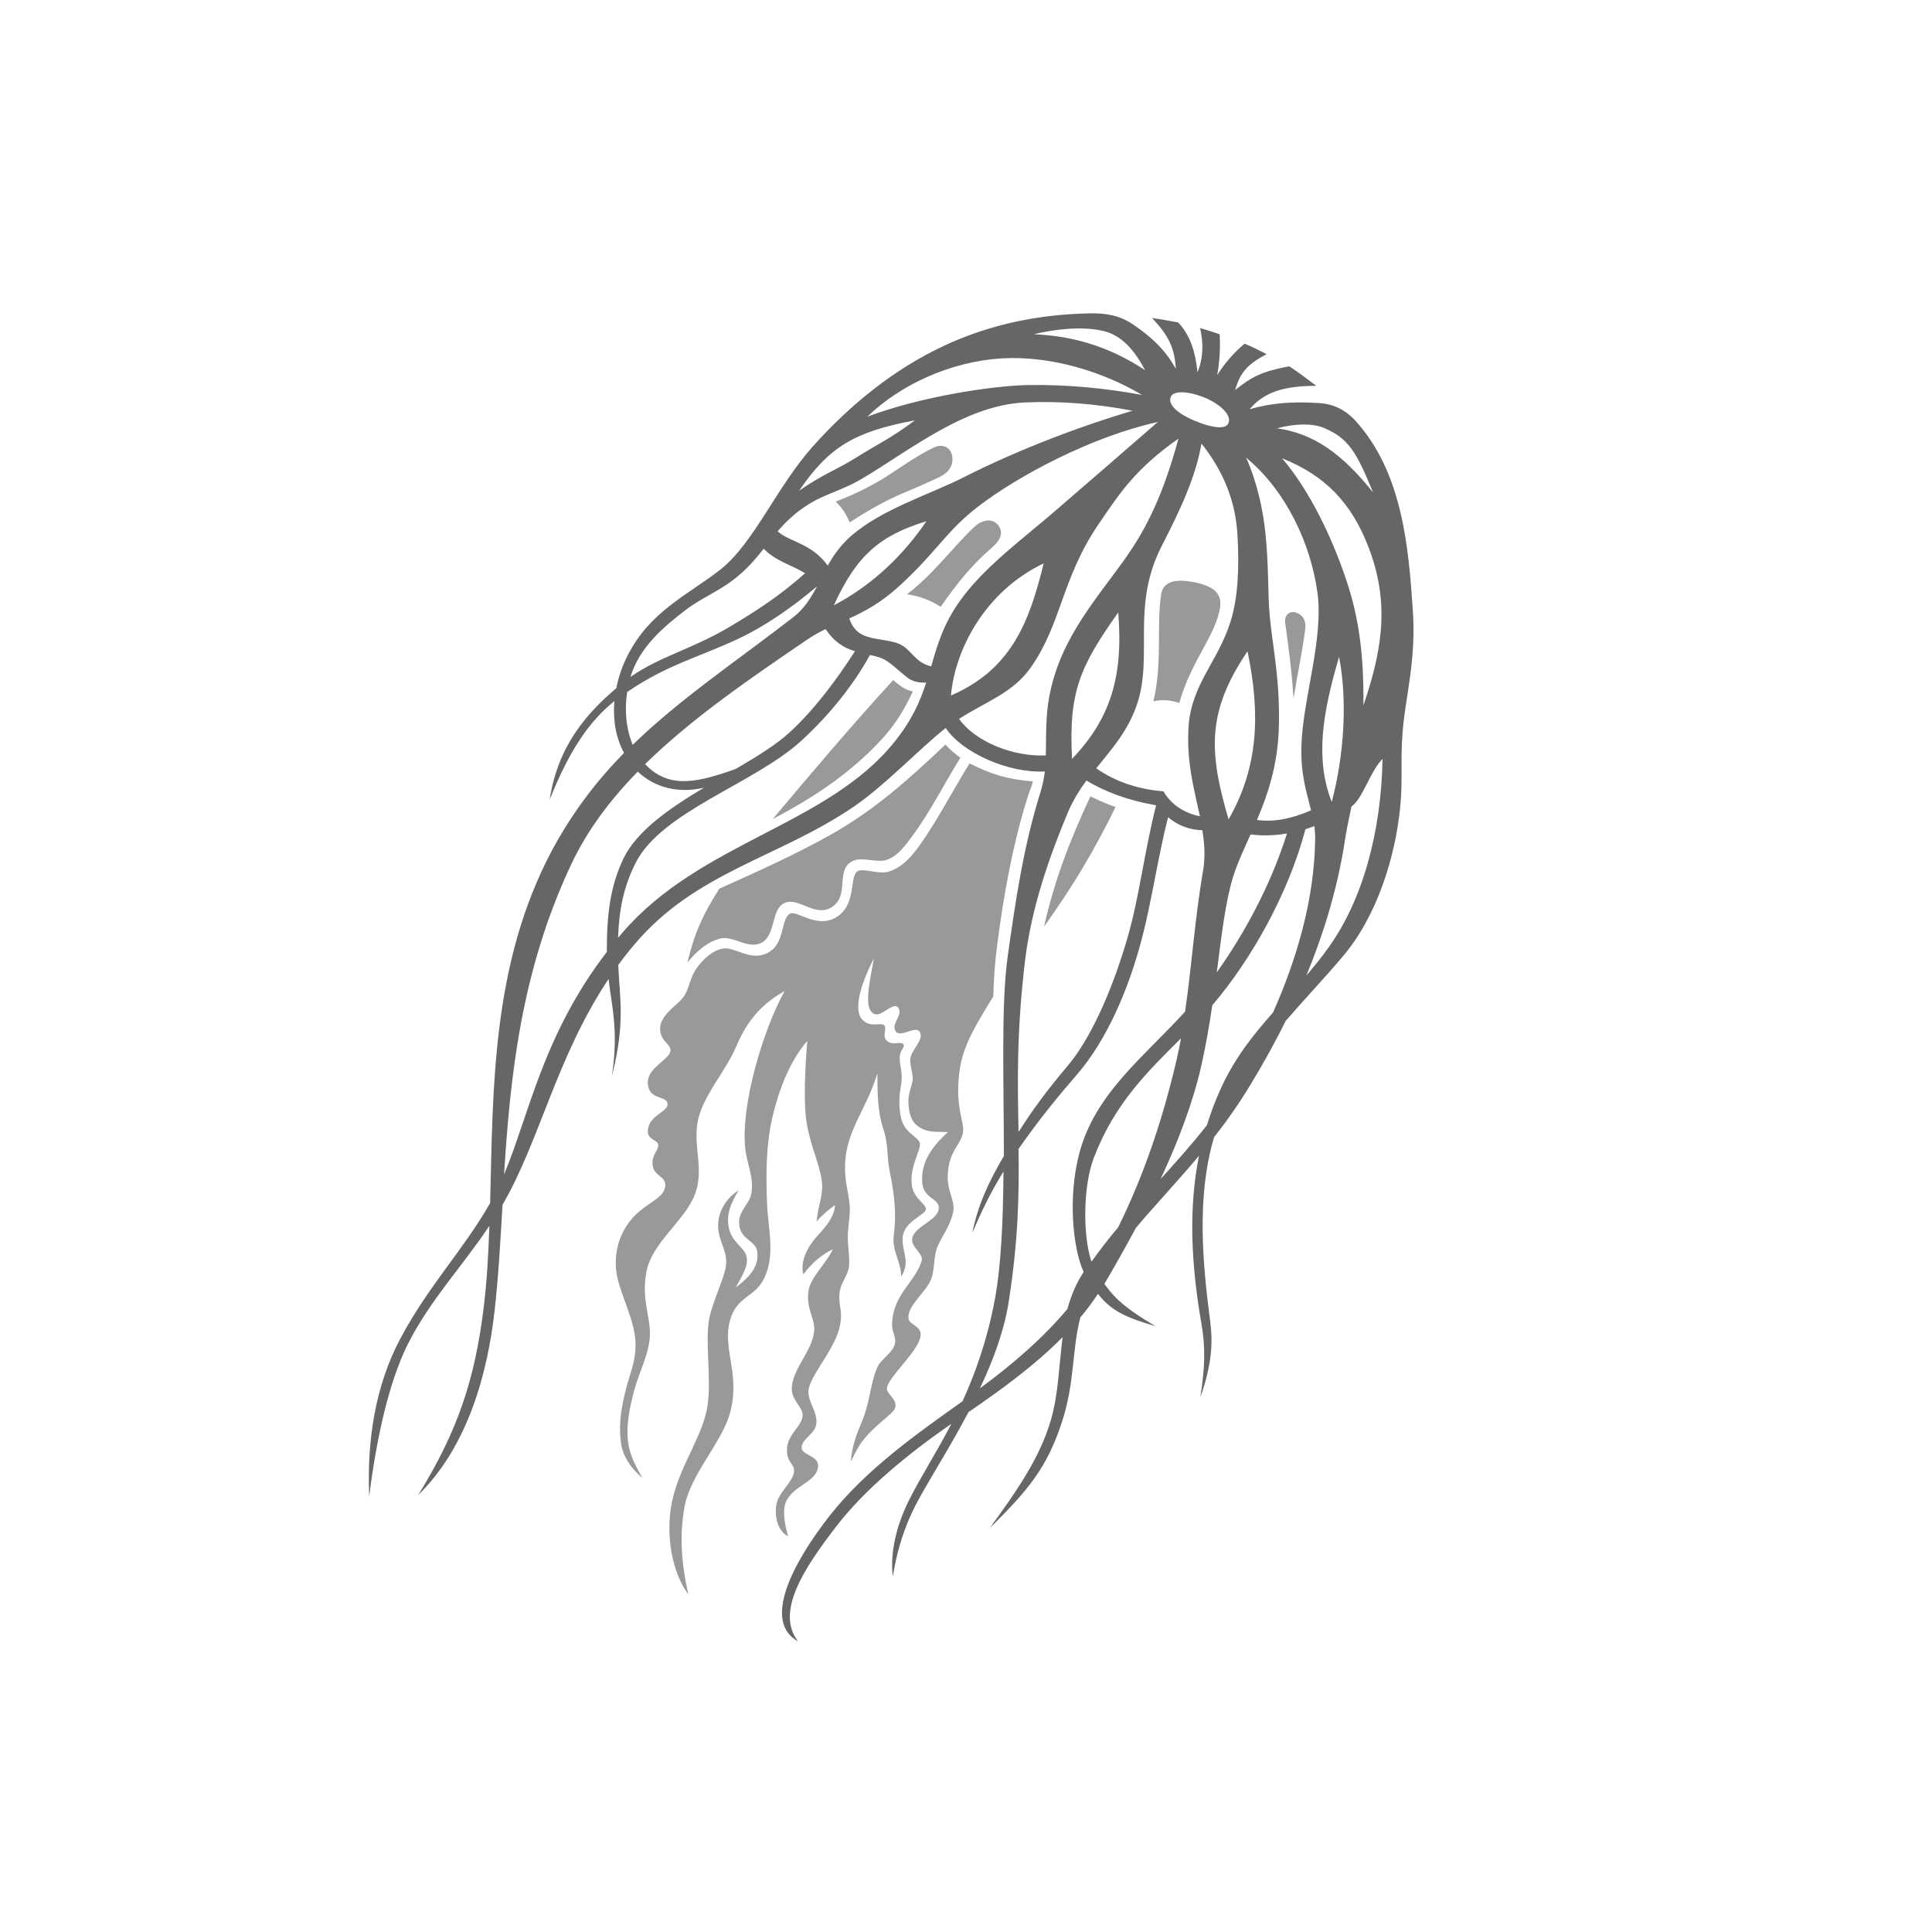 <?xml version="1.0" encoding="UTF-8"?>
<!DOCTYPE svg PUBLIC "-//W3C//DTD SVG 1.1//EN" "http://www.w3.org/Graphics/SVG/1.1/DTD/svg11.dtd">

<svg	xmlns="http://www.w3.org/2000/svg"
		version="1.1"
		xmlns:xlink="http://www.w3.org/1999/xlink"
		viewBox="-10,-10,10,10">

	<title>Jellyfish</title>

	<defs>
		<path id="jellyfishDark" d="
			m -4.09,-7.956 c -0.191,-0.035 -0.383,-0.054 -0.588,-0.051 -0.181,0.003 -0.556,0.059 -0.833,0.164 0.169,-0.164 0.429,-0.286 0.697,-0.302 0.254,-0.015 0.523,0.069 0.725,0.189 z
			m 0.074,2.124 c -0.062,0.246 -0.087,0.474 -0.147,0.682 -0.061,0.212 -0.17,0.5 -0.311,0.667 -0.106,0.126 -0.173,0.215 -0.254,0.342 -0.005,-0.255 -0.011,-0.515 0.034,-0.89 0.034,-0.276 0.125,-0.533 0.22,-0.761 0.027,-0.064 0.061,-0.118 0.097,-0.168 0.095,0.057 0.211,0.102 0.36,0.128 z
			m -0.79,1.819 c -0.08,0.136 -0.134,0.256 -0.161,0.394 0.049,-0.115 0.095,-0.211 0.161,-0.317 -0.002,0.247 -0.011,0.484 -0.046,0.669 -0.039,0.205 -0.1,0.375 -0.166,0.52 -0.247,0.175 -0.501,0.356 -0.685,0.589 -0.194,0.246 -0.353,0.552 -0.166,0.654 -0.118,-0.151 0.027,-0.376 0.205,-0.605 0.143,-0.183 0.36,-0.364 0.588,-0.521 -0.08,0.154 -0.162,0.28 -0.22,0.397 -0.061,0.123 -0.098,0.262 -0.083,0.393 0.024,-0.146 0.063,-0.262 0.118,-0.369 0.059,-0.115 0.171,-0.287 0.274,-0.482
				0.174,-0.119 0.345,-0.244 0.487,-0.388 -0.019,0.145 -0.021,0.295 -0.061,0.43 -0.054,0.185 -0.163,0.349 -0.316,0.558 0.201,-0.197 0.296,-0.315 0.371,-0.541 0.071,-0.212 0.053,-0.379 0.098,-0.549 0.033,-0.039 0.063,-0.08 0.091,-0.122 0.071,0.09 0.145,0.122 0.297,0.167 -0.14,-0.084 -0.203,-0.133 -0.264,-0.219 8.697e-4,-10e-4 0.002,-0.003 0.003,-0.004 0.052,-0.089 0.106,-0.184 0.16,-0.285 0.106,-0.126 0.217,-0.242 0.327,-0.374 -0.054,0.27 -0.042,0.556 0.013,0.872 0.02,0.116 0.019,0.219
				-0.006,0.378 0.063,-0.177 0.064,-0.294 0.051,-0.393 -0.04,-0.302 -0.071,-0.647 0.02,-0.953 0.063,-0.08 0.125,-0.167 0.185,-0.266 0.067,-0.11 0.129,-0.221 0.185,-0.335 0.098,-0.113 0.2,-0.221 0.295,-0.333 0.175,-0.205 0.273,-0.509 0.299,-0.78 0.013,-0.135 -5.97e-4,-0.244 0.013,-0.396 0.015,-0.173 0.069,-0.362 0.052,-0.614 -0.022,-0.317 -0.05,-0.712 -0.297,-0.984 -0.068,-0.074 -0.139,-0.089 -0.192,-0.092 -0.129,-0.008 -0.237,-0.002 -0.356,0.032 0.071,-0.083 0.166,-0.121 0.345,-0.121
				-0.053,-0.04 -0.092,-0.07 -0.14,-0.101 -0.138,0.026 -0.192,0.052 -0.28,0.123 0.026,-0.092 0.065,-0.134 0.163,-0.186 -0.043,-0.022 -0.078,-0.04 -0.114,-0.054 -0.054,0.045 -0.101,0.098 -0.142,0.163 0.013,-0.071 0.017,-0.142 0.013,-0.212 -0.037,-0.013 -0.067,-0.022 -0.101,-0.032 0.017,0.078 0.017,0.156 -0.014,0.229 -0.009,-0.095 -0.034,-0.19 -0.1,-0.258 -0.048,-0.009 -0.09,-0.017 -0.135,-0.023 0.082,0.087 0.117,0.151 0.123,0.263 -0.057,-0.104 -0.136,-0.172 -0.222,-0.23 -0.069,-0.047
				-0.142,-0.059 -0.224,-0.057 -0.261,0.005 -0.51,0.055 -0.748,0.165 -0.264,0.122 -0.493,0.309 -0.686,0.525 -0.183,0.205 -0.303,0.495 -0.471,0.631 -0.152,0.122 -0.343,0.205 -0.463,0.407 -0.04,0.067 -0.068,0.139 -0.082,0.212 -0.144,0.123 -0.301,0.289 -0.345,0.577 0.104,-0.261 0.209,-0.409 0.335,-0.51 -0.008,0.096 0.007,0.189 0.05,0.268 -0.14,0.143 -0.265,0.304 -0.372,0.503 -0.314,0.587 -0.306,1.238 -0.321,1.827 -0.14,0.245 -0.318,0.426 -0.464,0.7 -0.133,0.249
				-0.174,0.535 -0.162,0.819 0.035,-0.284 0.098,-0.584 0.199,-0.787 0.114,-0.227 0.282,-0.403 0.423,-0.614 -0.005,0.148 -0.013,0.291 -0.03,0.427 -0.046,0.37 -0.134,0.636 -0.339,0.967 0.262,-0.256 0.361,-0.642 0.396,-0.955 0.02,-0.176 0.03,-0.359 0.041,-0.548 0.194,-0.334 0.279,-0.764 0.549,-1.169 0.016,0.143 0.053,0.267 0.017,0.504 0.071,-0.28 0.04,-0.405 0.033,-0.576 0.027,-0.037 0.055,-0.073 0.086,-0.109 0.315,-0.373 0.746,-0.447 1.132,-0.71 0.163,-0.111 0.338,-0.298
				0.477,-0.408 0.084,0.127 0.323,0.235 0.513,0.225 -0.004,0.034 -0.011,0.069 -0.022,0.105 -0.089,0.285 -0.129,0.56 -0.17,0.851 -0.035,0.249 -0.02,0.649 -0.02,1.036 z
			m 0.08,-0.043 c 0.104,-0.149 0.203,-0.27 0.296,-0.377 0.166,-0.19 0.276,-0.464 0.339,-0.704 0.053,-0.2 0.085,-0.432 0.137,-0.633 0.051,0.043 0.112,0.066 0.177,0.067 0.012,0.07 0.016,0.139 0.004,0.21 -0.043,0.248 -0.058,0.49 -0.093,0.729 -0.214,0.236 -0.466,0.423 -0.548,0.735 -0.058,0.221 -0.035,0.485 0.023,0.613 -0.04,0.06 -0.066,0.125 -0.084,0.191 -0.122,0.146 -0.281,0.285 -0.453,0.411 0.068,-0.143 0.124,-0.294 0.148,-0.442 0.052,-0.328 0.055,-0.567 0.052,-0.8 z
			m 1.387,-1.629 c -0.083,0.266 -0.222,0.52 -0.363,0.718 0.025,-0.195 0.045,-0.366 0.084,-0.493 0.022,-0.071 0.056,-0.143 0.091,-0.221 0.063,0.008 0.125,0.006 0.188,-0.005 z
			m -1.012,2.214 c -0.044,-0.132 -0.045,-0.388 0.014,-0.54 0.109,-0.281 0.275,-0.44 0.45,-0.615 -0.007,0.039 -0.015,0.077 -0.024,0.116 -0.07,0.298 -0.162,0.578 -0.301,0.862 -0.048,0.057 -0.094,0.116 -0.138,0.178 z
			m 0.626,-1.326 c 0.2,-0.234 0.393,-0.575 0.482,-0.911 0.015,-0.005 0.031,-0.01 0.046,-0.016 0.003,0.023 0.005,0.048 0.004,0.074 -0.004,0.3 -0.093,0.611 -0.218,0.891 -0.102,0.115 -0.198,0.235 -0.269,0.391 -0.029,0.063 -0.053,0.127 -0.073,0.192 -0.076,0.097 -0.158,0.188 -0.24,0.279 0.089,-0.19 0.166,-0.39 0.211,-0.587 0.024,-0.107 0.042,-0.213 0.057,-0.314 z
			m -2.108,-2.236 c -0.128,0.115 -0.252,0.195 -0.393,0.279 -0.19,0.113 -0.358,0.151 -0.511,0.258 0.047,-0.152 0.164,-0.254 0.29,-0.35 0.068,-0.052 0.162,-0.092 0.239,-0.15 0.069,-0.052 0.117,-0.108 0.161,-0.164 0.062,0.065 0.145,0.084 0.214,0.127 z
			m -0.921,0.615 c 0.207,-0.142 0.375,-0.181 0.578,-0.277 0.136,-0.064 0.276,-0.161 0.405,-0.27 -0.032,0.06 -0.067,0.117 -0.126,0.162 -0.302,0.233 -0.585,0.422 -0.828,0.658 -0.035,-0.083 -0.043,-0.18 -0.029,-0.272 z
			m 1.179,-0.211 c -0.096,0.149 -0.209,0.301 -0.335,0.417 -0.071,0.066 -0.172,0.128 -0.282,0.192 -0.198,0.072 -0.314,0.087 -0.415,0.021 -0.02,-0.013 -0.038,-0.029 -0.054,-0.046 0.241,-0.236 0.54,-0.441 0.84,-0.645 0.031,-0.021 0.062,-0.038 0.094,-0.054 0.041,0.062 0.092,0.097 0.15,0.114 z
			m -0.781,0.706 c -0.179,0.107 -0.35,0.224 -0.419,0.371 -0.064,0.136 -0.085,0.279 -0.084,0.479 -0.331,0.431 -0.402,0.842 -0.532,1.152 0.032,-0.507 0.087,-1.052 0.348,-1.606 0.083,-0.176 0.202,-0.334 0.344,-0.479 0.089,0.084 0.213,0.114 0.343,0.083 z
			m -0.445,0.778 c 0.005,-0.144 0.028,-0.263 0.09,-0.387 0.136,-0.27 0.615,-0.41 0.861,-0.636 0.15,-0.138 0.271,-0.293 0.353,-0.442 0.032,0.007 0.058,0.014 0.079,0.026 0.035,0.021 0.065,0.052 0.114,0.091 0.026,0.02 0.059,0.028 0.098,0.026 -0.031,0.096 -0.074,0.195 -0.165,0.308 -0.348,0.432 -1.003,0.517 -1.406,0.985 -0.008,0.01 -0.017,0.02 -0.025,0.029 z
			m 3.011,-0.63 c -0.084,-0.018 -0.148,-0.061 -0.188,-0.129 -0.121,-0.01 -0.239,-0.044 -0.348,-0.119 0.08,-0.1 0.164,-0.192 0.211,-0.331 0.086,-0.254 -0.033,-0.509 0.13,-0.824 0.093,-0.181 0.173,-0.35 0.204,-0.526 0.124,0.157 0.176,0.311 0.186,0.471 0.01,0.175 0.003,0.327 -0.036,0.451 -0.065,0.207 -0.202,0.323 -0.217,0.543 -0.012,0.183 0.03,0.329 0.059,0.465 z
			m 0.409,-0.449 c 0.008,-0.255 -0.03,-0.412 -0.047,-0.588 -0.011,-0.12 -0.004,-0.251 -0.022,-0.426 -0.013,-0.129 -0.045,-0.27 -0.1,-0.393 0.206,0.17 0.334,0.444 0.369,0.698 0.033,0.242 -0.076,0.551 -0.083,0.795 -0.004,0.152 0.028,0.241 0.05,0.332 -0.102,0.045 -0.195,0.062 -0.28,0.05 0.055,-0.129 0.106,-0.278 0.113,-0.469 z
			m -1.206,0.134 c -0.169,0.008 -0.365,-0.071 -0.449,-0.189 0.139,-0.09 0.278,-0.133 0.372,-0.267 0.159,-0.227 0.159,-0.46 0.349,-0.739 0.112,-0.165 0.192,-0.288 0.415,-0.445 -0.052,0.188 -0.111,0.356 -0.212,0.524 -0.127,0.21 -0.339,0.414 -0.428,0.696 -0.055,0.173 -0.043,0.299 -0.047,0.421 z
			m -0.593,-0.461 c -0.088,-0.02 -0.102,-0.091 -0.17,-0.118 -0.056,-0.022 -0.128,-0.018 -0.185,-0.045 -0.036,-0.017 -0.058,-0.05 -0.069,-0.085 0.079,-0.036 0.161,-0.08 0.249,-0.159 0.201,-0.181 0.248,-0.289 0.415,-0.418 0.214,-0.165 0.594,-0.365 0.933,-0.44 -0.173,0.151 -0.347,0.301 -0.517,0.448 -0.173,0.151 -0.382,0.301 -0.508,0.479 -0.086,0.121 -0.117,0.229 -0.148,0.338 z
			m -0.536,-0.522 c -0.085,-0.117 -0.196,-0.12 -0.259,-0.177 0.027,-0.032 0.057,-0.062 0.092,-0.091 0.127,-0.104 0.216,-0.104 0.351,-0.185 0.245,-0.146 0.53,-0.378 0.839,-0.391 0.18,-0.008 0.369,0.007 0.555,0.043 -0.246,0.072 -0.58,0.195 -0.875,0.345 -0.182,0.092 -0.419,0.162 -0.583,0.304 -0.054,0.048 -0.09,0.1 -0.12,0.153 z
			m 1.427,-1.214 c 0.097,0.023 0.163,0.103 0.216,0.203 -0.179,-0.118 -0.364,-0.177 -0.576,-0.186 0.107,-0.026 0.25,-0.043 0.359,-0.017 z
			m 1.051,3.335 c 0.093,-0.225 0.163,-0.459 0.2,-0.703 0.008,-0.051 0.02,-0.109 0.033,-0.17 0.059,-0.042 0.096,-0.181 0.161,-0.247 -0.007,0.382 -0.104,0.732 -0.28,0.977 -0.036,0.051 -0.075,0.098 -0.114,0.144 z
			m 0.295,-1.399 c 0.002,-0.25 -0.02,-0.441 -0.088,-0.645 -0.078,-0.233 -0.194,-0.469 -0.333,-0.632 0.223,0.089 0.359,0.231 0.447,0.459 0.102,0.266 0.084,0.499 -0.025,0.817 z
			M -3.069,-6.6 c 0.044,0.227 0.026,0.51 -0.038,0.751 -0.087,-0.223 -0.048,-0.459 0.038,-0.751 z
			m -0.474,-0.029 c 0.068,0.324 0.056,0.603 -0.098,0.87 -0.103,-0.351 -0.113,-0.557 0.098,-0.87 z
			m -1.055,-0.455 c -0.077,0.317 -0.174,0.551 -0.48,0.684 0.021,-0.237 0.175,-0.538 0.48,-0.684 z
			m -0.667,-0.74 c -0.119,0.09 -0.2,0.127 -0.298,0.189 -0.102,0.065 -0.171,0.085 -0.301,0.175 0.155,-0.226 0.284,-0.305 0.598,-0.364 z
			m -0.419,0.957 c 0.118,-0.259 0.239,-0.362 0.479,-0.435 -0.115,0.169 -0.273,0.327 -0.479,0.435 z
			m 1.472,0.037 c 0.027,0.334 -0.041,0.55 -0.239,0.758 -0.019,-0.345 0.041,-0.479 0.239,-0.758 z
			m 0.822,-0.953 c 0.091,-0.025 0.184,-0.027 0.243,-0.002 0.127,0.054 0.168,0.124 0.254,0.334 -0.16,-0.201 -0.309,-0.306 -0.497,-0.332 z
			m -0.359,-0.152 c 0.074,0.035 0.127,0.089 0.106,0.128 -0.018,0.034 -0.099,0.017 -0.18,-0.018 -0.088,-0.038 -0.135,-0.085 -0.116,-0.123 0.02,-0.039 0.122,-0.019 0.19,0.013 z"
		/>
		<path id="jellyfishLight" d="
			m -4.03,-6.37 c 0.048,-0.2 0.015,-0.393 0.04,-0.553 0.011,-0.073 0.084,-0.082 0.178,-0.062 0.094,0.02 0.138,0.057 0.127,0.129 -0.022,0.146 -0.152,0.279 -0.211,0.495 -0.045,-0.016 -0.088,-0.019 -0.134,-0.009 z
			m 0.725,-0.016 c -0.009,-0.148 -0.026,-0.264 -0.043,-0.391 -0.005,-0.038 0.022,-0.064 0.057,-0.052 0.036,0.012 0.052,0.043 0.047,0.083 -0.015,0.12 -0.037,0.217 -0.061,0.361 z
			m -1.998,-0.538 c 0.066,0.011 0.12,0.031 0.172,0.065 0.075,-0.109 0.157,-0.213 0.261,-0.303 0.054,-0.046 0.063,-0.082 0.038,-0.118 -0.022,-0.032 -0.074,-0.038 -0.12,0.003 -0.104,0.094 -0.212,0.245 -0.352,0.352 z
			m -0.371,-0.479 c 0.031,0.029 0.054,0.064 0.072,0.107 0.092,-0.06 0.183,-0.112 0.277,-0.152 0.063,-0.026 0.127,-0.054 0.186,-0.082 0.048,-0.023 0.074,-0.058 0.068,-0.106 -0.005,-0.041 -0.042,-0.073 -0.097,-0.047 -0.078,0.038 -0.152,0.089 -0.223,0.136 -0.093,0.062 -0.192,0.108 -0.283,0.143 z
			m -0.767,2.382 c 0.037,-0.156 0.082,-0.249 0.164,-0.379 0.189,-0.085 0.401,-0.18 0.581,-0.282 0.22,-0.125 0.393,-0.277 0.589,-0.464 0.025,0.026 0.047,0.046 0.078,0.068 -0.081,0.13 -0.155,0.278 -0.246,0.401 -0.038,0.052 -0.086,0.12 -0.15,0.131 -0.059,0.009 -0.128,-0.026 -0.177,0.012 -0.07,0.054 0.001,0.179 -0.101,0.234 -0.086,0.046 -0.172,-0.066 -0.244,-0.022 -0.061,0.037 -0.039,0.162 -0.11,0.201 -0.068,0.037 -0.148,-0.036 -0.211,-0.022 -0.063,0.014 -0.12,0.059 -0.173,0.124 z
			m 0.441,-0.74 c 0.234,-0.123 0.417,-0.25 0.576,-0.426 0.065,-0.073 0.109,-0.15 0.149,-0.234 -0.045,-0.009 -0.077,-0.038 -0.102,-0.059 -0.217,0.238 -0.412,0.467 -0.623,0.719 z
			m 1.644,-0.117 c 0.037,0.018 0.083,0.039 0.13,0.055 -0.106,0.217 -0.218,0.407 -0.37,0.619 0.054,-0.238 0.13,-0.439 0.24,-0.674 z
			m -0.626,-0.17 c -0.083,0.134 -0.156,0.275 -0.245,0.405 -0.056,0.083 -0.111,0.137 -0.176,0.155 -0.054,0.015 -0.135,-0.023 -0.162,-3e-4 -0.038,0.032 -0.002,0.177 -0.11,0.238 -0.102,0.058 -0.204,-0.044 -0.239,-0.019 -0.047,0.033 -0.021,0.157 -0.116,0.203 -0.075,0.036 -0.139,-0.013 -0.201,-0.024 -0.068,-0.012 -0.154,0.072 -0.184,0.138 -0.021,0.048 -0.024,0.089 -0.06,0.128 -0.029,0.031 -0.115,0.088 -0.108,0.156 0.006,0.067 0.063,0.073 0.052,0.113 -0.012,0.043 -0.12,0.085 -0.116,0.162 0.005,0.092
				0.098,0.06 0.102,0.107 0.004,0.042 -0.1,0.059 -0.102,0.141 -9.075e-4,0.046 0.052,0.044 0.054,0.072 0.003,0.026 -0.035,0.049 -0.029,0.104 0.006,0.059 0.074,0.057 0.065,0.112 -0.011,0.068 -0.108,0.083 -0.182,0.177 -0.066,0.084 -0.088,0.194 -0.065,0.295 0.023,0.1 0.089,0.226 0.093,0.329 0.004,0.102 -0.028,0.162 -0.049,0.246 -0.024,0.098 -0.038,0.171 -0.027,0.271 0.007,0.071 0.049,0.136 0.112,0.189 -0.043,-0.076 -0.068,-0.126 -0.075,-0.194 -0.009,-0.085 0.01,-0.172 0.032,-0.257 0.024,-0.09
				0.081,-0.199 0.082,-0.291 0.002,-0.097 -0.044,-0.181 -0.019,-0.321 0.027,-0.154 0.198,-0.266 0.251,-0.402 0.05,-0.129 -0.007,-0.239 0.014,-0.372 0.021,-0.133 0.146,-0.266 0.202,-0.399 0.059,-0.14 0.138,-0.221 0.249,-0.284 -0.115,0.209 -0.226,0.59 -0.204,0.811 0.009,0.086 0.044,0.145 0.033,0.231 -0.008,0.062 -0.071,0.095 -0.064,0.166 0.008,0.083 0.088,0.081 0.094,0.144 0.006,0.063 -0.023,0.117 -0.112,0.182 0.035,-0.063 0.067,-0.112 0.056,-0.16 -0.01,-0.049 -0.082,-0.073 -0.094,-0.162
				-0.008,-0.059 0.01,-0.108 0.053,-0.181 -0.069,0.045 -0.106,0.113 -0.106,0.183 2.988e-4,0.08 0.048,0.128 0.041,0.202 -0.006,0.072 -0.083,0.212 -0.092,0.313 -0.013,0.133 0.021,0.32 -0.011,0.454 -0.036,0.149 -0.143,0.289 -0.178,0.467 -0.033,0.165 0.002,0.362 0.086,0.473 -0.039,-0.171 -0.045,-0.312 -0.02,-0.453 0.03,-0.166 0.191,-0.331 0.234,-0.481 0.058,-0.204 -0.038,-0.329 2.979e-4,-0.48 0.034,-0.133 0.131,-0.12 0.18,-0.226 0.056,-0.121 0.018,-0.254 0.013,-0.382 -0.006,-0.151 -0.006,-0.299
				0.027,-0.445 0.03,-0.129 0.084,-0.285 0.181,-0.398 -0.01,0.121 -0.018,0.281 -0.008,0.385 0.012,0.131 0.071,0.246 0.083,0.337 0.01,0.076 -0.017,0.119 -0.027,0.212 0.028,-0.03 0.06,-0.06 0.096,-0.084 -0.004,0.061 -0.044,0.107 -0.093,0.161 -0.048,0.053 -0.09,0.13 -0.071,0.197 0.039,-0.053 0.091,-0.1 0.153,-0.13 -0.037,0.077 -0.115,0.145 -0.126,0.213 -0.016,0.099 0.038,0.146 0.028,0.218 -0.013,0.098 -0.11,0.19 -0.115,0.285 -0.003,0.068 0.057,0.098 0.056,0.144 -0.002,0.058 -0.081,0.098
				-0.081,0.179 -2.979e-4,0.067 0.039,0.072 0.037,0.109 -0.002,0.048 -0.062,0.095 -0.085,0.15 -0.019,0.047 -0.015,0.154 0.054,0.188 -0.02,-0.069 -0.031,-0.14 -0.008,-0.185 0.042,-0.081 0.154,-0.096 0.163,-0.174 0.007,-0.059 -0.084,-0.059 -0.085,-0.099 -0.002,-0.045 0.07,-0.07 0.076,-0.125 0.007,-0.058 -0.04,-0.107 -0.041,-0.164 -0.001,-0.074 0.126,-0.205 0.159,-0.325 0.024,-0.091 -0.005,-0.119 0.002,-0.185 0.006,-0.06 0.043,-0.088 0.049,-0.139 0.005,-0.05 -0.007,-0.102 -0.006,-0.159 0.001,-0.054 0.013,-0.106
				0.01,-0.152 -0.006,-0.078 -0.028,-0.127 -0.024,-0.221 0.006,-0.174 0.11,-0.279 0.167,-0.468 0,0.107 0.002,0.199 0.029,0.282 0.031,0.092 0.017,0.138 0.036,0.232 0.022,0.106 0.035,0.211 0.02,0.322 -0.011,0.085 0.037,0.133 0.038,0.216 0.051,-0.077 0.002,-0.128 0.008,-0.204 0.007,-0.084 0.122,-0.116 0.12,-0.146 -0.002,-0.032 -0.069,-0.054 -0.074,-0.136 -0.006,-0.09 0.048,-0.169 0.043,-0.203 -0.006,-0.037 -0.083,-0.051 -0.099,-0.139 -0.019,-0.107 0.005,-0.153 0.005,-0.2 2.987e-4,-0.052 -0.018,-0.09
				-0.007,-0.128 0.006,-0.021 0.026,-0.036 0.014,-0.048 -0.015,-0.015 -0.053,0.009 -0.082,-0.015 -0.03,-0.025 0.002,-0.068 -0.017,-0.083 -0.018,-0.015 -0.07,0.016 -0.112,-0.028 -0.034,-0.035 -0.035,-0.132 0.06,-0.317 -0.03,0.158 -0.047,0.25 -0.006,0.283 0.039,0.032 0.102,-0.06 0.13,-0.03 0.033,0.036 -0.04,0.087 -0.01,0.126 0.024,0.032 0.103,-0.033 0.123,10e-4 0.024,0.041 -0.04,0.089 -0.048,0.136 -0.005,0.031 0.011,0.069 0.012,0.106 2.987e-4,0.029 -0.019,0.063 -0.022,0.103 -0.003,0.042 0.006,0.11 0.042,0.138
				0.05,0.041 0.094,0.033 0.162,0.036 -0.09,0.082 -0.14,0.162 -0.133,0.26 0.006,0.085 0.086,0.082 0.086,0.131 7.328e-4,0.067 -0.132,0.096 -0.138,0.163 -0.004,0.044 0.06,0.075 0.049,0.113 -0.034,0.112 -0.149,0.171 -0.153,0.329 -0.001,0.039 0.022,0.065 0.015,0.097 -0.01,0.051 -0.073,0.08 -0.093,0.128 -0.036,0.086 -0.036,0.18 -0.08,0.282 -0.023,0.054 -0.052,0.128 -0.055,0.203 0.034,-0.072 0.053,-0.107 0.11,-0.163 0.055,-0.054 0.115,-0.093 0.12,-0.119 0.009,-0.046 -0.051,-0.07 -0.043,-0.103
				0.016,-0.066 0.174,-0.196 0.174,-0.274 0,-0.045 -0.06,-0.051 -0.063,-0.082 -0.007,-0.068 0.09,-0.134 0.118,-0.205 0.016,-0.041 0.012,-0.098 0.026,-0.15 0.016,-0.056 0.074,-0.119 0.088,-0.202 0.009,-0.052 -0.031,-0.101 -0.029,-0.18 0.003,-0.135 0.072,-0.161 0.08,-0.232 0.005,-0.053 -0.047,-0.14 -0.016,-0.331 0.019,-0.117 0.083,-0.223 0.172,-0.367 0.002,-0.085 0.009,-0.184 0.02,-0.266 0.033,-0.253 0.077,-0.503 0.152,-0.748 0.013,-0.043 0.028,-0.077 0.033,-0.099 -0.13,-0.01 -0.221,-0.039 -0.325,-0.092 z"
		/>
	</defs>

	<use xlink:href="#jellyfishDark" style="fill: #666;" />
	<use xlink:href="#jellyfishLight" style="fill: #999;" />

</svg>

